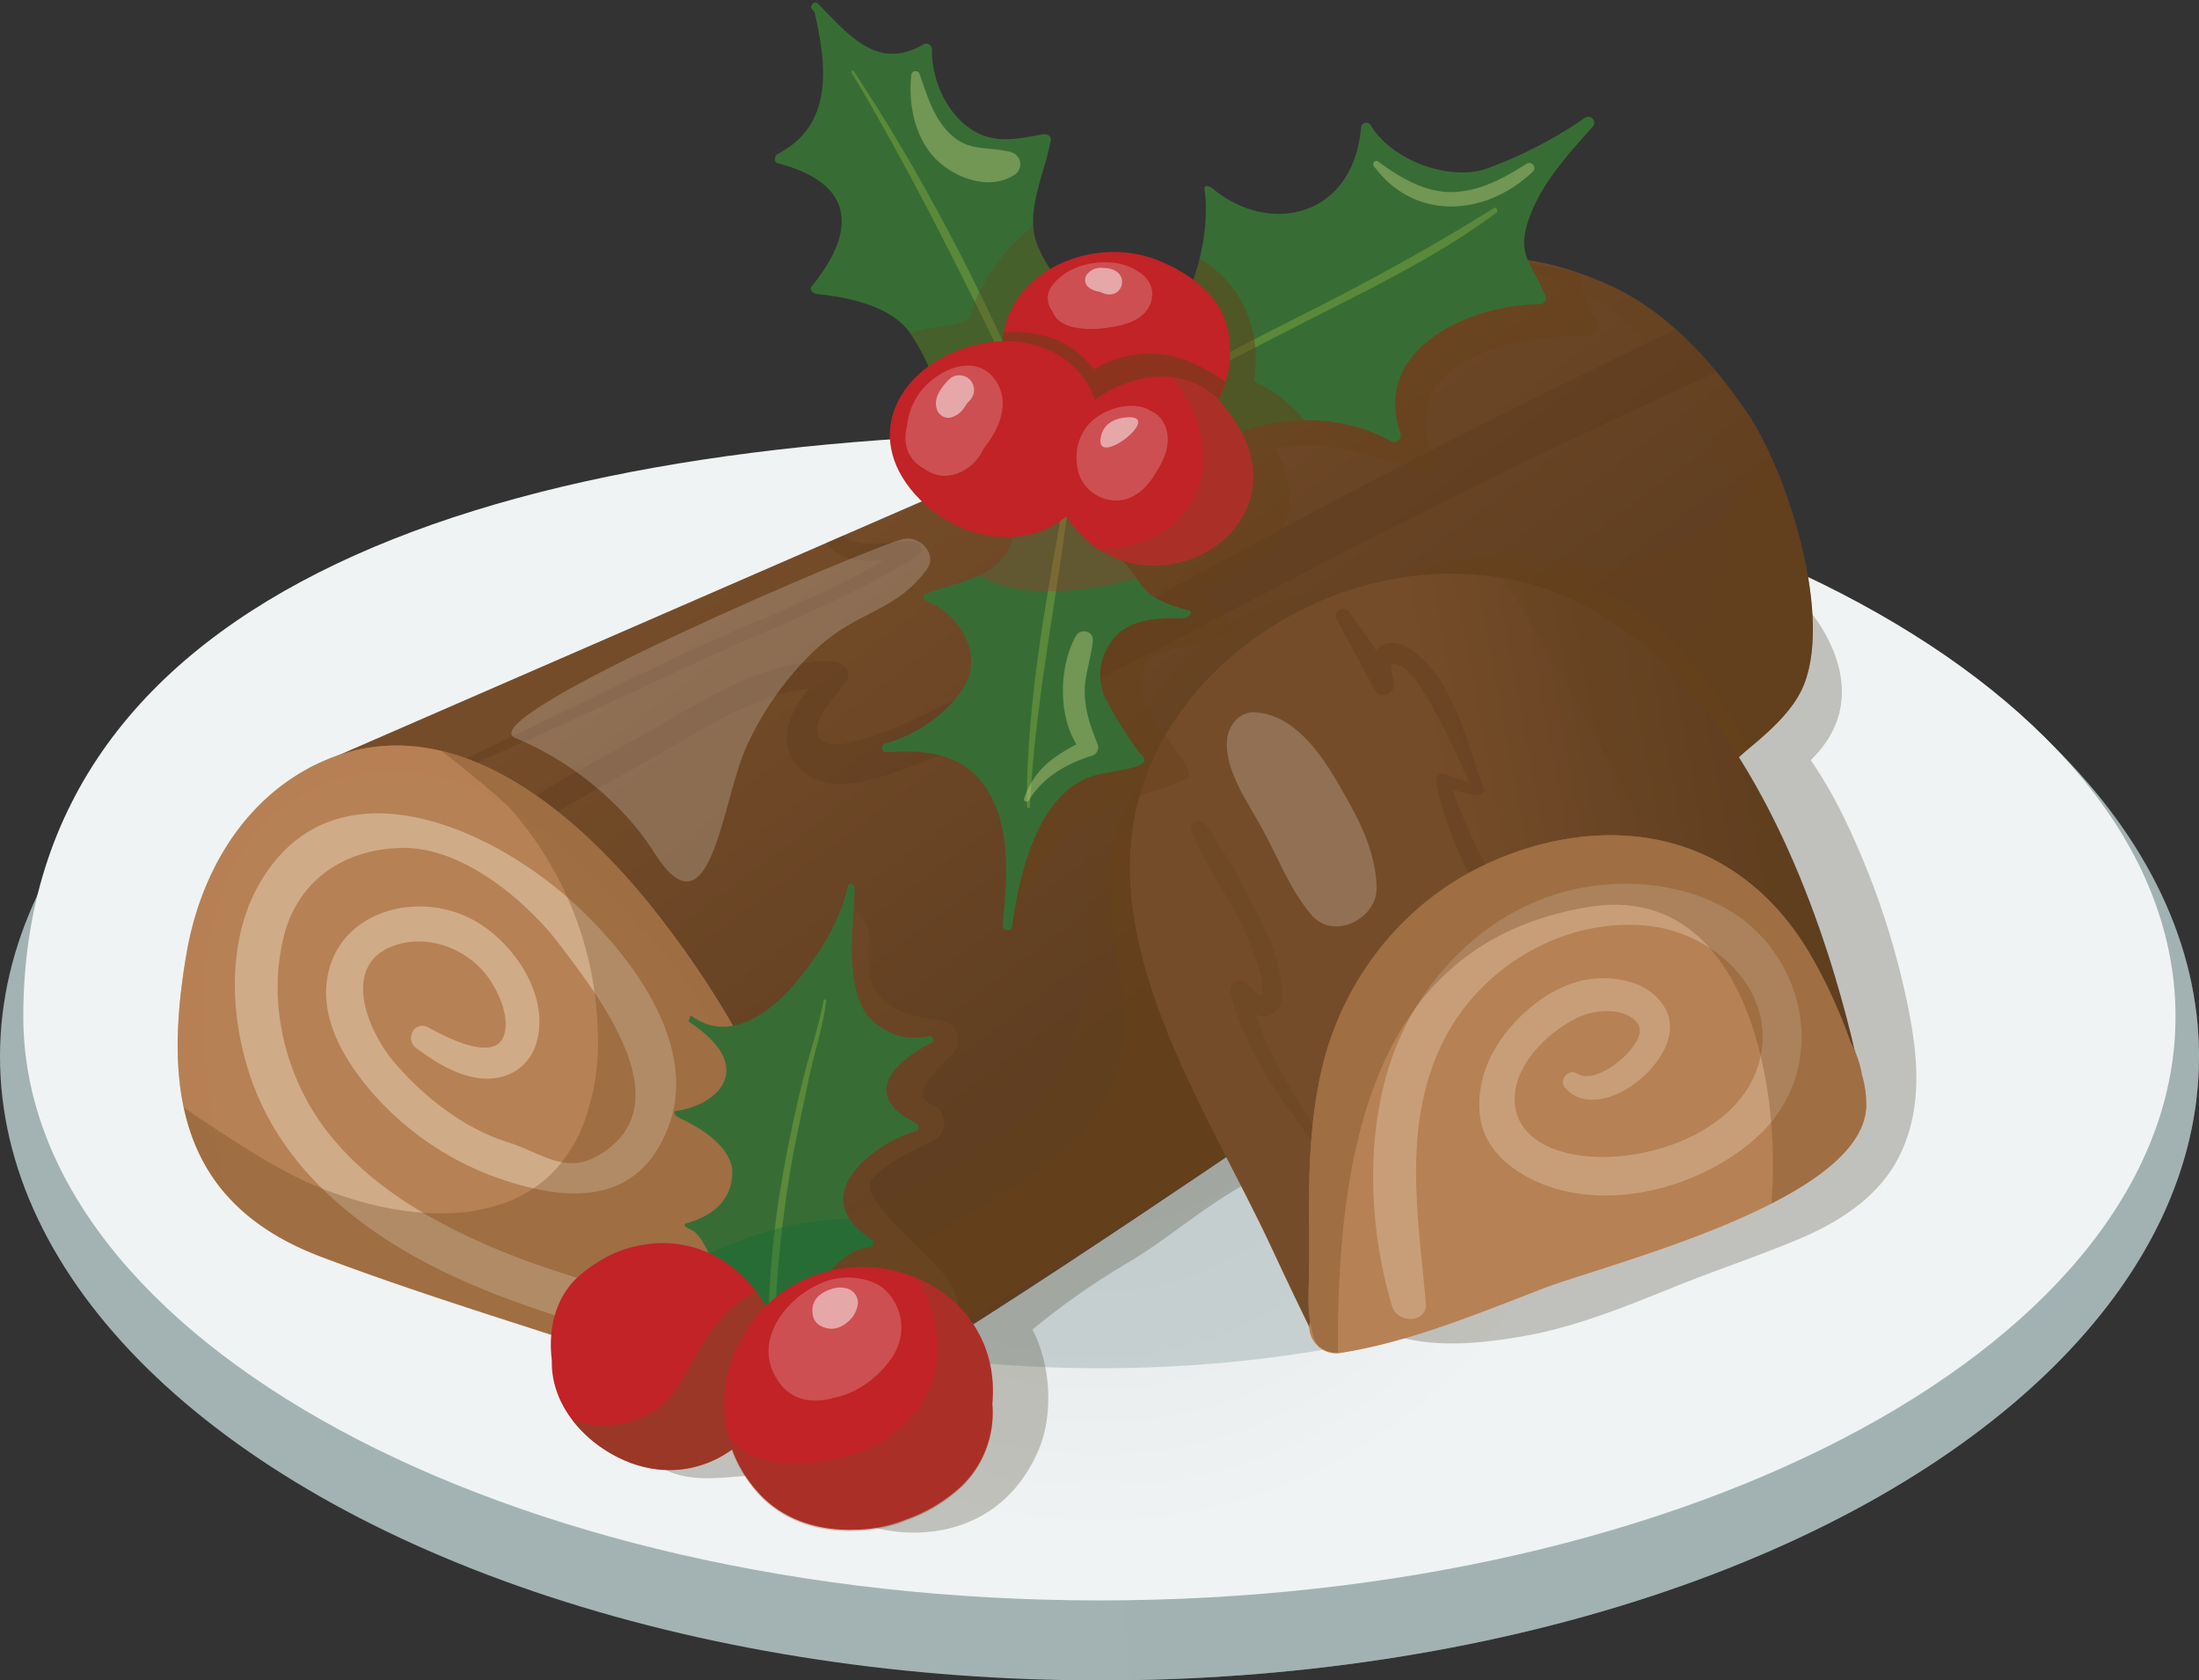 <svg xmlns="http://www.w3.org/2000/svg" xmlns:xlink="http://www.w3.org/1999/xlink" viewBox="0 -0.78 660.46 504.71"><rect x="0" y="-0.78" width="660.46" height="504.71" fill="#333333" stroke="none"/><defs><radialGradient id="b" cx="330.23" cy="304.52" r="260.01" gradientUnits="userSpaceOnUse"><stop offset="0" stop-color="#e0e3e3"/><stop offset=".6" stop-color="#f0f3f3"/></radialGradient><linearGradient id="a" x1="273.21" y1="128.67" x2="380.77" y2="272.58" gradientUnits="userSpaceOnUse"><stop offset="0" stop-color="#754c29"/><stop offset="1" stop-color="#5f3e21"/></linearGradient><linearGradient id="c" x1="440.06" y1="282.45" x2="531.98" y2="265.4" xlink:href="#a"/></defs><title>Depositphotos_34443711_11</title><g data-name="Layer 2" style="isolation:isolate"><path d="M339.31 95.08a35.8 35.8 0 0 1-28-23c-3.44-9.51 2.76-21.64 4.28-30.75.21-1.26-1.16-2-2.32-1.77-7.24 1.25-14 3-20.73-1-8.16-4.78-12.81-15.41-12.62-24.51a1.75 1.75 0 0 0-2.62-1.5c-13.79 8.16-22.46-3-31.59-12.18-1.13-1.15-2.83.63-1.71 1.8l.65.73c3.62 15.79 5.88 33.81-11.12 42.59-1 .54-1.12 2.46 0 2.75 22.72 5.86 24.33 19.76 10.19 37.08-.78 1 .66 2.1 1.68 2.21 9.5 1 22.25 3.6 27.9 11.67a62.42 62.42 0 0 1 10 24.94c.08.42 6.37 16.4 6.67 16.59 1.63 10.61 8.08-6.88 14.86-8.93 15.78-4.77 23.88-22.59 34.9-33.4 1.02-1 .91-3.1-.42-3.32z" fill="#376d34"/><ellipse cx="330.23" cy="316.53" rx="330.23" ry="187.4" fill="#a3b3b3"/><path d="M660.46 316.53c0-43.49-26.11-83.52-69.92-115.32a15.42 15.42 0 0 0 1.13 1.28c26 25.62 37.79 60.86 39.92 96.6a235.13 235.13 0 0 1-.27 30.55 15.16 15.16 0 0 0-3.43 8.53c-.55 6.42-1.17 12.85-1.67 19.27-6 .51-11.6 4.64-11.63 12.41 0 2.4-.07 4.83-.16 7.28a14.93 14.93 0 0 0-7 1.67c-15.79-8.1-26.1 19.44-41.73 22.65s-31.45-9.83-45-13.47c-4.86-1.31-11.86.74-14 5.78-5.84 13.95-9.28 28.32-12.05 43q.08-2.5.09-5c.07-13.78-21.11-17.18-24.2-3.34q-.42 1.88-.78 3.79c-6.44-4.6-17.17-3.32-19.18 6.24-.21 1-.4 2-.59 3a14.05 14.05 0 0 0-9-1.53 12.25 12.25 0 0 0-11.88-10.33c-7.14 0-11.47 5.48-12.21 12 0 .41-.08.82-.13 1.23-4.72-5.58-14.56-6.51-19-.78a11.54 11.54 0 0 0-3.94-1.92 12.37 12.37 0 0 0-11.81 3.23 12.33 12.33 0 0 0-14-1.77 12.54 12.54 0 0 0-14.69 2.9q-.54-4.17-1.09-8.35c-1.28-9.56-17.39-7.38-16.78 2.15 1.38 21.64 1.83 43.77 4.07 65.58 178.11-2.86 320.93-85.61 320.93-187.33z" style="mix-blend-mode:multiply" fill="#a3b3b3" opacity=".5"/><path d="M653.41 304.52c0 96.87-144.69 175.39-323.18 175.39S7 401.39 7 304.52c0-128.84 143.33-175.39 323.23-175.39 178.49 0 323.18 78.53 323.18 175.39z" fill="url(#b)"/><ellipse cx="330.49" cy="298.63" rx="214.72" ry="111.55" style="mix-blend-mode:multiply" fill="#a3b3b3" opacity=".5"/><path d="M571.75 295.54A238.84 238.84 0 0 0 554.41 246a138 138 0 0 0-10.56-18.49c12-11.57 11.87-26 2.93-40.31-10.22-16.36-34.71-23.72-52.72-19.75-11.33 2.52 5.89 36.17 7.27 42.74 4 19.16 14.43 27 23.92 43.46 7 12.2 11 22.29 15.13 35.75 3.51 11.53 6.75 23.74 6.69 34.89 0 1.2-.11 2.39-.22 3.58.13-1.67-.39 1.65-.47 2a25.26 25.26 0 0 1-.75 2.43c.4-1.2-.63 1.25-.89 1.71-.17.32-.95 1.44-1.16 1.8-.42.47-.85.93-1.28 1.38s-1.14 1.11-1.74 1.64c1.26-1.13-1.77 1.31-2.33 1.68A61.51 61.51 0 0 1 532 344c-1.11.56-2.24 1.07-3.37 1.58l-.62.28-.58.23c-5.5 2.22-11.12 4.14-16.69 6.17-14.41 5.25-28.37 11.64-43 16.35-13.54 4.36-27.61 7.42-41.34 4.22h-.22a16.59 16.59 0 0 1-1.65-1c3.33 2.18-2.41-3.45-.78-1a56.22 56.22 0 0 1-5.46-10.2l-.16-.4c-.51-1.26-1-2.53-1.51-3.79q-1.79-4.52-3.71-9a52.15 52.15 0 0 0-7.91-13.11c-7.84-9.44-20.4-11.77-31.74-8-16.89 5.54-28.9 20.4-43.29 30.12-7.61 5.13-15.46 9.67-22.64 15.46a182.67 182.67 0 0 0-15.63 14.32c-5.82.4-9.67 5.44-8.63 11.73a21.3 21.3 0 0 0 5.06 11 24.87 24.87 0 0 1 3.24 4.8 21 21 0 0 1 .29 15.62c-3.77 8.93-11.91 11.72-21.46 11.37-11.14-.41-18.48-8-27.88-12.74-13.48-6.74-27.34 2-41-2-6.25-1.82-11.9 6.89-6.56 11.36 7.89 6.59 16.08 6.21 25.82 5.4 7.59-.63 11.83-.7 17.84 3.45 12.11 8.36 25.19 14.53 40.34 13.12 16-1.48 27.83-11 33.62-25.76 3.83-9.79 3.29-24.5-2.3-35a222.14 222.14 0 0 1 28.48-20c13.26-7.83 24.64-18.46 38.52-25.31a23.67 23.67 0 0 1 4.85-1.78c.36 0 1.16-.14 1.64-.15h.06c.3.3.6.6.88.91.11.19.26.43.47.78a41.26 41.26 0 0 1 2.52 4.81l.15.32c.34.85.67 1.71 1 2.57 1.56 4.11 3 8.26 4.66 12.32 4.07 9.81 9.22 19.07 18.86 24.43 13.52 7.51 32 5.51 46.52 2.85 15.48-2.84 30.25-9 44.78-14.81 12.35-5 25-9.15 37.27-14.34 12.43-5.27 24.51-13.22 30.3-25.92 7.3-15.92 4.44-33.2.71-49.72z" style="mix-blend-mode:multiply" fill="#514b3a" opacity=".3"/><path d="M93 229.83L440.2 78.72c13.2-5.74 36 2.15 47.37 8.22 15.31 8.21 27.64 22.21 37.29 36.4 11.92 17.53 26.4 62.33 16.16 83.28-5.4 11-18.82 18.86-27.29 27.59-37.18 38.31-81.52 68.61-125.38 98.9-12.52 8.64-130.11 88.88-133.66 84.75z" fill="url(#a)"/><path d="M476.77 169.13c-13.43-4.45-46.49-5.45-56.88 5.78-8 8.69-1 10.44 8.44 15.64 17.28 9.56 36.51 16.09 51.39 29.73A159.25 159.25 0 0 0 494.16 232c.62.45 1.24.87 1.86 1.26 0 .16.09.32.13.48 1.74 5.62 5.56 7.74 10.32 7.76q3.67-3.6 7.25-7.28c8.47-8.73 21.89-16.55 27.29-27.59 7.89-16.13 1.11-46.4-7.87-67.48-1.43-2.68-2.68-5-3.67-7 1.43 18.99-37.8 41.91-52.7 36.98z" style="mix-blend-mode:multiply" fill="#684219" opacity=".3"/><path d="M487.57 86.95l-.16-.08C474 80.12 459 77.64 443.62 78.21c35.38-1.3 73.28 37.46 75.38 75.4 1.47 26.25-13.3 51.85-36.87 63.2a76.19 76.19 0 0 1-13.81 5.1c4.28 13.88 9.33 27.48 14.72 41 10.61-9.1 20.88-18.6 30.64-28.65 8.47-8.73 21.89-16.55 27.29-27.59 10.24-20.95-4.24-65.74-16.16-83.28-9.61-14.24-21.93-28.23-37.24-36.44z" style="mix-blend-mode:multiply" fill="#684219" opacity=".2"/><path d="M524 222.21c-10.51-21.27-25.47-36-36.15-41.93a99.42 99.42 0 0 0-32.45-10.89c-7.56-1.2-24.08-1.89-25.25 8.88a1.8 1.8 0 0 0 1.79 1.79c3.82.13 7.71-1.52 11.54-1.83 4.64-.37 9.27.59 13.77 1.59a95.67 95.67 0 0 1 26.87 10.13 67.1 67.1 0 0 1 23.15 21.82 75.63 75.63 0 0 1 7 15c.73 2 1.29 4.2 1.91 6.38 3.17-3.17 6-6.16 8.6-9-.3-.65-.49-1.33-.78-1.94z" style="mix-blend-mode:multiply" fill="#684219" opacity=".4"/><path d="M274.41 161.84c-6.3-.28-13.55 2-19.57-.6a2.39 2.39 0 0 1-1.41-1.24l-5.12 2.23a7.73 7.73 0 0 0 2.4 2.66c3.93 2.86 9.25 3 14.45 2.63-18.38 11.26-39.47 18.38-58.82 27.55-26.43 12.53-52.54 25.76-79.22 37.74-1 .46-.27 2.27.77 1.83 26.53-10.91 52.5-23 78.49-35.16 23.27-10.87 47.36-19.58 69.2-33.28a2.36 2.36 0 0 0-1.17-4.36z" style="mix-blend-mode:multiply" fill="#59381b" opacity=".3"/><path d="M503.53 98.09q-37 17.57-73.47 36.24c-31.32 16-62.09 32.95-93.08 49.54-15.47 8.28-31.05 16.33-46.88 23.9-10.58 5.06-21.53 10.93-32.91 14-3.36.91-10.05 2.63-11.55-1.88-1.64-4.89 5.91-12.3 8.51-15.89 1.9-2.64-.73-5.78-3.43-6-19.66-1.54-39 11.26-55.31 20.59-10 5.73-20.2 11.13-30.15 17-11.73 6.88-23.2 14.19-35.23 20.54-3 1.59-.36 5.83 2.64 4.5 21.56-9.59 41.89-21.87 62.52-33.29 14.13-7.82 30.58-19.41 47.47-21.22-5.11 7-9.52 15.22-3.31 22.91 6.95 8.61 19.68 5.5 28.61 2.49 12.54-4.22 24.62-10.09 36.55-15.72 15.88-7.48 31.51-15.49 47.07-23.61 31.27-16.31 62.43-32.74 94.1-48.26 23.18-11.36 46.58-22.27 70-33a99.44 99.44 0 0 0-12.15-12.84z" style="mix-blend-mode:multiply" fill="#59381b" opacity=".3"/><path d="M449.68 224.37c-15.71.17-31.37-4-48-8.49-19-5.17-37.09.31-52.66 12.54-15.29 12-16.36 25.07-15.32 42.9 1.07 18.44 8 37.78-.17 55.39-9.74 20.88-34.78 32.42-53.58 43.71-7.41 4.45-15 8.75-22.58 12.83-7.2 3.86-14.22 8-21.75 11.17l18.48 22.75c2.83-1.42 5.69-2.79 8.55-4.13 98.8-59.74 163.54-104.71 205.89-138.29-6.81-16.59-13.18-33.38-18.86-50.38z" style="mix-blend-mode:multiply" fill="#684219" opacity=".5"/><path d="M251.32 402.4a13.52 13.52 0 0 0-3.33 7.22l6.69 8.24c51.89-31.21 94.63-58.47 129.84-82.25a8.9 8.9 0 0 0-1.63-3.51c-9.41-12.33-10.48-28.13-6.91-43.79 5.42-23.85 83.32-88.25 33.63-107.61-44.68-17.41-86.53 51.84-83.61 83.94 5.53 60.71-17.27 73.72-57 93.21-8.26 4.06-17.54 8-26.68 9.26-7.26 1-5.43 12.61 1.61 12.55a93 93 0 0 0 13.66-1.07 12.56 12.56 0 0 0 .41 3.08 12.12 12.12 0 0 0 6.41 8 137.7 137.7 0 0 0-13.09 12.73z" style="mix-blend-mode:multiply" fill="#684219" opacity=".2"/><path d="M396.28 403.92c-5-10-9.83-20.15-14.57-30.34C364.23 336 333 289.46 340.49 246.11c6.75-39.32 43.85-68.5 82.36-73.69C534 157.44 560.51 332 560.51 332z" fill="url(#c)"/><path d="M456.77 281.43c-5.89-15.45-15.34-29-20.3-44.85 2.35.53 4.71 1 7.08 1.46 1.12.22 2.49-.75 2-2-4.76-13.11-8.71-31.43-20.15-40.58-2.63-2.11-6.85-4.27-10.2-2.49a6.15 6.15 0 0 0-1.93 1.59c-2.49-3.94-5.13-7.77-8-11.47-1.69-2.2-5.27-.34-3.83 2.24 3.9 7 7.61 14 11.4 21.06 1.75 3.26 6.67 1 5.82-2.45-.57-2.31-2.13-6.75 1.57-4.93s5.72 5.49 7.76 8.75c5.23 8.35 9.24 17.35 13.16 26.36a72 72 0 0 1-7.2-2.48c-1.65-.65-2.86 1.2-2.6 2.61 3.14 17.15 13.12 33.71 21.17 49 1.24 2.25 5.19.64 4.25-1.82z" style="mix-blend-mode:multiply" fill="#59381b" opacity=".3"/><path d="M402.62 350.46c-8.87-15.18-20-29.81-25.49-46.62a5.18 5.18 0 0 0 5-.14c4.43-2.8 3-8.64 2.09-12.92-1.61-7.81-5.42-15.25-9.15-22.22a195 195 0 0 0-12.94-21.64c-1.47-2-5.48-.85-4.39 1.85 3.66 9.12 9.54 17.32 14.07 26a82.5 82.5 0 0 1 6.4 15.89 29.22 29.22 0 0 1 1.15 6.89c.06 2.14-4.41-2.37-5.09-3.06-2-2-5.27.05-4.66 2.71 4.72 20.8 19.39 37.26 31.23 54.3.75 1.08 2.46.13 1.78-1.04z" style="mix-blend-mode:multiply" fill="#59381b" opacity=".2"/><path d="M451.42 172.82C471 203.45 497.94 255 504 270.16c5.76 14.35 18 51.66 42.37 41a8.69 8.69 0 0 0 1.43-.16c.73 1.51 1.47 3 2.25 4.52a7.93 7.93 0 0 0 8.14 4.45c-7.43-34.81-34.92-134.59-106.77-147.15z" style="mix-blend-mode:multiply" fill="#684319" opacity=".2"/><path d="M479.25 95.14c-2.68-4.33-4.43-8.63-4.64-13.55-19.29-6.2-34.41-2.87-34.41-2.87l-58.32 25.1c-7.28 5.56-13.57 12.13-17 20.22-8.11 1.45-16 5.53-22.4 10.46-17.1 13.2-25.48 33.91-30.48 54.28a276.37 276.37 0 0 0-5.4 31.31c-1.81 14.46-5.29 29.31-1 43.65a2.48 2.48 0 0 0 .21.51 97.87 97.87 0 0 0-4.48 12.37c-.56 1.93 2.23 2.59 2.94.81 4.56-11.44 10.19-24.19 20.47-31.6 9.15-6.59 21.29-7.81 31.37-12.59a2.11 2.11 0 0 0 .75-2.85c-3.88-8.21-18.13-21.09-13.32-30.88 2-4.1 8.35-5.25 12.3-6.29 4.3-1.13 8.69-2.08 12.56-4.37a2.2 2.2 0 0 0 .79-3c-2.47-3.63-5.73-6.54-8.72-9.7 17.48-4.69 35.49-20.15 22.48-42.27 14.52-2.78 30.95 1.91 44.08 7.31 3 1.21 4.78-2.56 3.7-4.82-13.34-28.08 25.08-37.27 45.54-36 2.6.2 4.32-3.06 2.98-5.23z" style="mix-blend-mode:multiply" fill="#684219" opacity=".4"/><path d="M286.22 315.53c2.94-2.76 1.72-8.76-2.51-9.52-9.34-1.68-18.64-2.42-22.14-12.55-1.73-5 .51-10.68-1-15.66-.51-1.65-3.23-6.71-5.66-4.17-2.88 3-2.59 9.77-3.24 13.7a25.06 25.06 0 0 0 2.58 15.93c3.4 6.65 10 9.73 16.84 11.62a34.67 34.67 0 0 0-5.07 8.45 12.2 12.2 0 0 0 1.44 11.91c-6.78 3.61-13.38 7.91-17.45 14.38-5 7.9-1 15.3 4.8 20.89-9.16 6.71-16 15.66-12.94 28.33 1.07 4.5 22.41 5.51 27.33 6.48 14.93 2.94 23.08-4.84 17-19.34-3.18-7.58-29.75-26.79-24.22-32.72 4.92-5.3 12.41-8.51 18.76-11.69 3.83-1.92 3.78-8.15 0-10.08s-4.6-3.13-2.5-6.88c1.92-3.51 5.09-6.36 7.98-9.08z" style="mix-blend-mode:multiply" fill="#754c29" opacity=".4"/><path d="M357 182.56c-15.89-4.12-13.21-8.55-20.27-15.26-10.88-10.33-9.93-25.78-9.32-39.44a1.9 1.9 0 0 0-3.52-1c-3.35 6.29-11.35 12.78-18.83 14.51a1.58 1.58 0 0 0-2.39-.41l-1.48 1.11c-1.41 1.06-1.15 3.76 1 3.65l.51-.05c3.56 8.25 3.1 18.65-4.72 24.17-5.76 4.07-13.34 5.16-19.81 7.68a1.13 1.13 0 0 0 0 2.16c9.76 3.82 17.31 15.74 11.43 25.68-4.76 8.06-14.76 14.88-23.72 17.16-1.45.37-1.17 2.74.36 2.64 12.76-.9 24.55.54 31.25 12.91 6.32 11.69 4.8 26.42 3.65 39.12-.14 1.59 2.57 2 2.79.38 2.2-15.61 7.39-38.37 22.71-44.74 5.95-2.47 20-2.34 16.56-6.67-.55.28-7-9.22-10.62-16.05a16.53 16.53 0 0 1-1.14-13.83c3.94-10.5 13.37-11.67 23.75-11.37 1.67.09 3.6-1.91 1.81-2.35z" fill="#376d34"/><path d="M256.24 418.74c-.46-8.42-2.8-16.77-4.6-25q-2.89-13.19-6.43-26.22a272.22 272.22 0 0 0-15.64-42c-8.52-18.49-19.69-35.82-32.2-51.84C173.68 243.4 134 208.46 93.4 229.6c-21.27 11.08-33.4 32.95-37.35 55.86-7.26 42-1.66 75.39 40.46 91.29 33.25 12.55 67.2 22.44 100.81 33.81 13.27 4.49 27.15 9.59 41.21 11.21 2.04 9.31 18.26 6.83 17.71-3.03z" fill="#b68155"/><path d="M197.37 273.73C173.68 243.4 134 208.46 93.4 229.6c-21.27 11.08-33.4 32.95-37.35 55.86-5.07 29.34-3.85 54.46 11.68 72.36-3.52-18.21-6.49-36.7-6.52-55.24 0-20.72 4.27-42.9 20-57.56 19.27-17.92 47.7-17.37 69.4-4.86 11.33 6.53 20.92 15.7 30 25 8.94 9.09 18.12 18.78 25.56 29.15 15 21 18.43 48 19.18 73.07.4 13.54-.16 27.09-.85 40.61-.19 3.6-.5 7.28-.79 11a115 115 0 0 0 12.25 2.5c.15-4.55.22-9.08.45-13.48.7-13.53 1.17-27.06.83-40.61a226.19 226.19 0 0 0-2.58-30q-2.46-5.92-5.15-11.76c-8.51-18.55-19.63-35.89-32.14-51.91z" style="mix-blend-mode:multiply" fill="#b68155" opacity=".5"/><path d="M257.58 406.5c-37.55-13.57-77.76-18-114.35-34.69C126 364 109 353.44 97.5 338.06c-11.88-15.93-17-37.27-12.47-56.75 4.07-17.67 18.47-27.28 36.09-27.41 19.84-.15 39.33 19 46.29 28.18 12.42 16.33 38.67 49.5 11.78 64.47-9.59 5.34-16.79-1.18-26.71-4.28-13.13-4.1-25.25-13.65-34.08-24-8.4-9.82-16.39-30.23 1-35.36 9.82-2.9 20.77 1.39 26.84 9.36 3.69 4.85 7.29 13.23 4.85 18.57-3.29 7.21-17.37-.26-22.42-3-4.15-2.27-7.28 3.51-3.62 6.2 6.66 4.89 14.95 10.1 23.62 9a14.64 14.64 0 0 0 12.55-11c3.72-13.68-6.37-28.74-17.52-35.61-17.56-10.83-44-3.61-45.68 18.95-1 13 7.72 25.65 16.16 34.64a90 90 0 0 0 34.14 22.58c21.71 7.86 43.19 9.08 52.38-14.8 9.57-24.89-11.68-52.35-29-67.91-26-23.45-72.14-42.75-93.75-5.32-10.48 18.15-8.81 43-1.34 61.87 7.25 18.34 20.94 32.57 37.06 43.52 17.11 11.63 36.91 19.26 56.54 25.44a499.6 499.6 0 0 0 59.85 14.88c8.46 1.55 16.95 2.56 25.45 3.86 4.94.69 6.9-5.89 2.07-7.64z" fill="#f7ebd3" opacity=".4"/><path d="M229.57 325.58c-8.52-18.49-19.69-35.82-32.2-51.84-15.9-20.36-39-42.79-64.75-48.95 6.94 5.33 13.76 10.9 20.22 16.77A112.86 112.86 0 0 1 163 255a105.44 105.44 0 0 1 16.51 52.92c.38 10.1-.42 17.07-3.4 26.45a42.52 42.52 0 0 1-12.56 19.3s-1.44 1.14-1.64 1.32c-.73.52-1.48 1-2.24 1.51a48.76 48.76 0 0 1-5.65 3.06 18.1 18.1 0 0 0-2 .81c-1.16.42-2.34.77-3.52 1.11a60.61 60.61 0 0 1-7.39 1.63c-14.3 1.8-28.62-1.08-42-6-11.56-4.21-22.24-10.92-32.5-17.61-3.81-2.49-7.6-5-11.35-7.57 4.24 19.83 16.38 35.36 41.31 44.77 33.25 12.55 67.2 22.44 100.81 33.81l3.62 1.29a83.67 83.67 0 0 0 6-6.14c4.87 6.75 16.47 6.6 21-1.19A182.62 182.62 0 0 0 244.49 365a276.32 276.32 0 0 0-14.92-39.42z" style="mix-blend-mode:multiply" fill="#684219" opacity=".3"/><path d="M278.92 310.47c-7.59 1.24-11.13-.52-15.57-3.56-3.93-2.69-5.68-7.42-6.58-11.88-1.93-9.55-.27-19.69-.09-29.34a1.05 1.05 0 0 0-2.06-.28c-2.19 10.65-9.15 21.29-16.05 29.45-7.33 8.66-19.67 17.69-30.75 9.58-.39-.28-.87.31-.59.64-.34.24-.57.87-.15 1.15 20.63 13.62 8.4 25-3.92 26.63-1.2.16-.53 1.47.88 2.13 11.16 5.16 15.89 11.25 15.89 16.28 0 7.51-4.73 12.79-13.61 15.32-.87.25-1.29.94 1.08 1.9 11.86 4.82 17.54 78.64 34.18 25.65 2.81-9 11.27-19.43 19.49-20.4a1.26 1.26 0 0 0 .63-2.32c-20.3-12.92.95-29 13.39-32.48 1.2-.34 1.09-1.85 0-2.39-17.23-8.6-5.57-18.6 3.37-23.49 1-.42 1.78-.66 1.76-1.18a1.13 1.13 0 0 0-1.3-1.41z" fill="#376d34"/><path d="M247.34 299.72c-1.47 8-4.16 15.66-6.11 23.53q-3.32 13.38-5.79 26.94a295 295 0 0 0-4.77 53.6.94.94 0 0 0 1.88 0 349.34 349.34 0 0 1 5.22-55.17c1.45-8.37 3.38-16.62 5.06-24.94 1.62-8 4.33-15.71 5.31-23.86.04-.44-.72-.54-.8-.1z" fill="#aac948" opacity=".3"/><path d="M261.7 371.41a21 21 0 0 1-6.67-6.24 89.8 89.8 0 0 0-11 1c-11 1.53-21.15 5.13-31.21 9.48 2.71 5.85 5.18 14.24 7.74 21.61 7.1-1.57 14.22-3.35 21.41-4.3 3.15-8.67 11.22-18.29 19.08-19.21a1.26 1.26 0 0 0 .65-2.34z" style="mix-blend-mode:multiply" fill="#016938" opacity=".3"/><path d="M216.75 377.55a34.17 34.17 0 0 0-20.36-4.86c-8.59.81-14.74 3.6-21.49 8.94-8 6.35-10.38 16.58-9.15 26.22-.41 15.14 12.77 27.77 26.41 31.65 18.08 5.14 35.13-5.94 41-23 5.14-14.99-3.98-31.01-16.41-38.95z" fill="#c12327"/><path d="M227 387a39.62 39.62 0 0 0-11.69 9.75c-5 6.17-8 13.79-12.6 20.26s-11.95 9.81-19.84 10.23a29.12 29.12 0 0 1-11-1.5 39.76 39.76 0 0 0 20.24 13.73c12.5 3.55 24.5-.65 32.66-9.2a28.51 28.51 0 0 0-.55-9.67c-.63-2.9-1.67-5.72-1.24-8.75s2.53-5.81 4.2-8.22a33 33 0 0 1 5.6-6.1A37.89 37.89 0 0 0 227 387z" style="mix-blend-mode:multiply" fill="#754c29" opacity=".5"/><path d="M478.44 37.18a1.78 1.78 0 0 0-2.35-2.61 130.05 130.05 0 0 1-29.64 15.31c-10.33 3.7-28.08-1.88-34.84-13.15a1.55 1.55 0 0 0-2.8.61C406.56 64.45 381.43 70.06 364.4 56c-1.28-1.06-2.88-1.46-2.62.24C364 71.13 357 97.42 343 102.67a1.76 1.76 0 0 0-2.08 2.82c7.61 7 2.79 18.23.89 26.73-1.18 5.3-2 15.16 4.31 17.61.38 1.43 2.86 1.92 3.55.29 10.63-25 46-30.85 68.21-18.36 1.58.89 3.27-.91 2.73-2.47-8.84-25.5 21.25-38.71 42-38.71a1.84 1.84 0 0 0 1.56-2.46c-1.4-3.41-3.24-6.54-4.89-9.84-2.29-4.57-1.68-8.87 0-13.53 3.72-10.58 11.83-19.32 19.16-27.57z" fill="#376d34"/><path d="M309.08 119.26c-14.8-34.07-32.17-67.72-52.69-98.71-.27-.4-.91 0-.65.38 19.21 32.17 35.48 65.55 51.83 99.21.5 1.03 1.95.13 1.51-.88z" fill="#aac948" opacity=".3"/><path d="M448.59 61.76c-16.72 10.48-33.89 20-51.47 29s-35.49 17.47-51.78 28.59a.46.46 0 0 0 .46.79c17.33-9.46 34.84-18.52 52.46-27.42s35.3-17.81 51.11-29.56c.8-.64.09-1.95-.78-1.4z" fill="#aac948" opacity=".3"/><path d="M319.22 151.17c-5.32 29.78-10.9 59.93-10.81 90.28a.47.47 0 0 0 .94 0c1.45-30.35 7.67-60 11.46-90.07.11-.89-1.43-1.1-1.59-.21z" fill="#aac948" opacity=".3"/><path d="M273.33 99.25a57.91 57.91 0 0 1 7.5 15.13c3-.34 6-.49 8.9-.91 7.24-1.06 14.23-4.2 17.27-11.24s6-13.17 11.19-18.75a35.61 35.61 0 0 1-6.85-11.43 17.6 17.6 0 0 1-1-4.92l-.59.48a56.2 56.2 0 0 0-17.38 23.31c-.54 1.39-1 2.8-1.56 4.21-3 1.87-7.91 1.9-11.32 2.55a49.84 49.84 0 0 0-6.16 1.57z" style="mix-blend-mode:multiply" fill="#684219" opacity=".3"/><path d="M386.7 120.25a36.5 36.5 0 0 0-8.4-5.64q-.85-.44-1.67-.92v-.07c2.52-14.94-3.48-29.24-16.31-36.72a56.85 56.85 0 0 1-5.54 14.39 37.8 37.8 0 0 1 3.43 7.1 19.31 19.31 0 0 1 1 8.86c-.69 3.94-2.12 8.44-.82 12.43 1.78 5.44 5.6 8.47 10.16 11.1a53.85 53.85 0 0 1 23.31-5.37 71.46 71.46 0 0 0-5.16-5.16z" style="mix-blend-mode:multiply" fill="#684219" opacity=".5"/><path d="M369 99.38c-1.7-11.17-12.1-18.49-21.82-22.2-20.06-7.68-47.41 4.65-46.12 28.53a26.15 26.15 0 0 0 1.36 7A29.48 29.48 0 0 0 308 124c10.56 13.43 35.84 16 49.12 5.74 9.66-7.4 13.68-18.42 11.88-30.36z" fill="#c12327"/><path d="M356.23 107.44c-9.41-3.63-19.4-2.17-27.74 2.68C322 101.4 312.41 98.3 301.47 99a28.22 28.22 0 0 0-.43 6.71c0 .84.14 1.67.27 2.48 3 .58 6.05.92 9 1.67 5.94 1.49 8.91 6.43 11.23 11.72 1.66 3.77 6.64 3.36 9.26 1.19 6.52-5.38 14.31-6.21 22.14-3.53a22.83 22.83 0 0 1 9 6 30 30 0 0 0 6.19-11.24 49.83 49.83 0 0 0-11.9-6.56z" style="mix-blend-mode:multiply" fill="#753b1a" opacity=".7"/><path d="M323.8 176.31a89.06 89.06 0 0 0 17.57-3.38 31.5 31.5 0 0 0-4.6-5.64 28.61 28.61 0 0 1-7.77-12.86l-1.61.5a13.2 13.2 0 0 0 .61-1.69 4.93 4.93 0 0 0-6-6c-4 1-6.51 3.28-9.49 6-2 1.82-4.05 3.55-6.2 5.17q-.85 0-1.69-.1a16.15 16.15 0 0 1-6.62 11.56 25.5 25.5 0 0 1-3.9 2.23c8.7 5.08 19.78 5.28 29.7 4.21z" style="mix-blend-mode:multiply" fill="#c12327" opacity=".3"/><path d="M329.76 136.89c5-26.48-16.57-40.3-39.08-33.45-20.59 6.27-31.79 26.34-15.89 44.21 17.21 19.35 49.57 17.84 54.97-10.76z" fill="#c12327"/><path d="M330.17 124.91a27.61 27.61 0 0 0-2.81-9c-5.81 2.86-11.65 5.57-16.53 9.92-5.12 4.56-6 11.62-7.55 17.88-3.22 12.92-14.66 11-25.09 7.36 13.21 11.66 32.45 13 43.55 1.88-2.33-4.59-4.46-9.34-3.21-14.37 1.38-5.58 7.24-9.58 11.64-13.67z" style="mix-blend-mode:multiply" fill="#c12327" opacity=".3"/><path d="M317.87 106.7l.42.61c.56.58.65.69-.42-.61z" fill="#c12327"/><path d="M298.15 414.66c-1.54-26.65-30-41.27-53.92-32.21-26.34 10-35.91 43.83-16.36 65.23 7.39 8.09 17.94 11.33 28.63 11a42.21 42.21 0 0 0 15.67-3.08 47.82 47.82 0 0 0 16.5-9.91 30.7 30.7 0 0 0 9.37-24.86 43 43 0 0 0 .11-6.17z" fill="#c12327"/><path d="M559.24 322.1a32 32 0 0 0-3.36-9.75c-.31-.81-.61-1.62-.91-2.42a154.26 154.26 0 0 0-10.58-22.86c-6.87-12.12-16.12-22.22-28.4-29-22.11-12.13-48.8-9.4-70.82 1.27-24.64 11.93-42.11 34.76-48.23 61.23-3.05 13.19-3.77 27-3.79 40.54 0 6.71.07 13.42 0 20.13 0 4.89-.51 10.13.37 15-1.4 4.6 3.23 10.24 8.95 9.35 20.42-3.17 40.53-11.47 59.72-18.92 20.38-7.91 96.65-26.27 98.31-54.73a30.92 30.92 0 0 0-1.26-9.84z" fill="#b68155"/><path d="M530.69 282.33c-13.72-16.61-38.58-20.5-58.54-15.87-24.51 5.68-44.5 25.29-53.3 48.36-9 23.47-7.9 53-.73 76.79 1.57 5.21 10.66 5.1 10.13-1-2.35-26.51-7.25-54.1 5.41-79 11.27-22.14 36-36.76 60.84-34.37 21 2 41.07 21 33.12 43.29-7.25 20.34-36.93 29.39-56.21 25.18-9.44-2.06-17.56-7.88-16.36-18.33 1.08-9.37 9.69-17.67 17.53-21.88a21.19 21.19 0 0 1 11.92-2.5c3.31.28 8.28 2.26 8 6.13-.4 5.66-13.15 16.14-18.71 12.59-2.76-1.76-5.83 2-3.64 4.36 10.75 11.81 36.85-9.45 30.43-23.08-4-8.56-14.74-10.87-23.25-9.66-9.52 1.35-18.31 7.9-24.28 15.13-6.15 7.45-9.75 16.49-8.5 26.21 1.34 10.43 10.7 17.25 19.85 20.61 21.06 7.72 47.8-.17 63.81-15 16.79-15.6 16.74-40.69 2.48-57.96z" fill="#f7ebd3" opacity=".4"/><path d="M559.24 322.1a32 32 0 0 0-3.36-9.75c-.31-.81-.61-1.62-.91-2.42a154.26 154.26 0 0 0-10.58-22.86c-6.87-12.12-16.12-22.22-28.4-29-22.11-12.13-48.8-9.4-70.82 1.27-24.64 11.93-42.11 34.76-48.23 61.23-3.05 13.19-3.77 27-3.79 40.54 0 6.71.07 13.42 0 20.13 0 4.89-.51 10.13.37 15-1.4 4.6 3.23 10.24 8.95 9.35 20.42-3.17 40.53-11.47 59.72-18.92 20.38-7.91 96.65-26.27 98.31-54.73a30.92 30.92 0 0 0-1.26-9.84z" style="mix-blend-mode:multiply" fill="#b68155" opacity=".3"/><path d="M367.15 120.63c-19.39-22.74-61.18 6-49.42 29.3 20.92 41.37 81.66 8.5 49.42-29.3z" fill="#c12327"/><path d="M263.41 384.92a20 20 0 0 0-16.9-.24c-11.54 5-21.21 18.75-12 30.4 3.93 5 10.1 5.68 15.82 4 6.8-1.23 13.14-6 17-11.29 7.32-10.04 1.33-20.26-3.92-22.87z" fill="#fff" opacity=".2"/><path d="M254.37 386.21a7.91 7.91 0 0 0-5 .3 10 10 0 0 0-3.54 2 6.12 6.12 0 0 0-1.67 2.78q-.13.78-.21 1.57t.15-1.11c-.31 2.22.15 4.49 2.31 5.67 3 1.62 5.92.91 8.33-1.26a8.32 8.32 0 0 0 2.94-5.67 4.48 4.48 0 0 0-3.31-4.28z" fill="#fff" opacity=".5"/><path d="M298.05 421.16a43 43 0 0 0 .1-6.13c-.87-15-10.27-26.21-22.61-31.5 10.64 17.89 7 36.42-8.25 47.06-16.52 11.55-48.23 11.73-49.21-4.28.49 8.06 4.33 15.78 9.78 21.75 7.39 8.09 17.94 11.33 28.63 11a42.21 42.21 0 0 0 15.67-3.08 47.84 47.84 0 0 0 16.5-9.91 30.7 30.7 0 0 0 9.39-24.91z" style="mix-blend-mode:multiply" fill="#754d2a" opacity=".3"/><path d="M329.88 164.1c25.41 16.86 64.5-11.55 37.28-43.47a22.89 22.89 0 0 0-14.92-8.09 7.34 7.34 0 0 0 1 1.72c7.37 9.5 11 22.71 5.72 34s-17.43 15.4-29.08 15.84z" style="mix-blend-mode:multiply" fill="#754e2a" opacity=".3"/><path d="M299.41 114.11c-5.31-8.73-15.86-4.78-21.51 1.09a20.21 20.21 0 0 0-5.48 12c-1.18 4.47-.28 9.18 4 12.1a12.08 12.08 0 0 0 1.33.78c6.36 4.8 14.78.46 17.63-6.07 4.46-5.47 8.04-13.31 4.03-19.9z" fill="#fff" opacity=".2"/><path d="M334 78.09c-6.57-.58-14 1.52-18.06 7a6.18 6.18 0 0 0 .23 7.72c1.69 5.19 9.94 5.52 14.28 5.09 5.36-.53 13-1.73 15.11-7.6 2.65-7.46-5.56-11.68-11.56-12.21z" fill="#fff" opacity=".2"/><path d="M348.58 124.86a7.43 7.43 0 0 0-2.93-2.19c-5.47-3.57-14.79-.5-18.67 4a14.93 14.93 0 0 0-3.56 11.51c0 .44.06.89.12 1.34a11.85 11.85 0 0 0 11 10c5.23.39 9.73-3.26 12.44-8.08a26.39 26.39 0 0 0 1.72-2.9c2.3-4.36 3.19-9.54-.12-13.68z" fill="#fff" opacity=".2"/><path d="M291.27 113.22a4.48 4.48 0 0 0-6.28 0c-2.24 2.3-4.73 5.49-3.6 8.89a3.57 3.57 0 0 0 4.34 2.46 7 7 0 0 0 3.87-2.91c.23-.37.48-.74.73-1.1l.26-.34c.21-.25.44-.49.67-.73a4.49 4.49 0 0 0 .01-6.27z" fill="#fff" opacity=".5"/><path d="M336 81.35c-1.28-1.38-3.17-1.63-5-1.67a5.08 5.08 0 0 0-4.68 2.18 2.89 2.89 0 0 0 .45 3.5 6.53 6.53 0 0 0 3.26 1.45c.23.06.45.13.67.21-.36-.16-.35-.15.05 0a5.69 5.69 0 0 0 2.57.65 3.75 3.75 0 0 0 2.68-6.32z" fill="#fff" opacity=".5"/><path d="M341.38 127.44c1-1.73.57-3.1-2.85-2.88s-6.71 1.7-7.69 5.1c-2.34 8.12 8.16 1.91 10.54-2.22z" fill="#fff" opacity=".5"/><path d="M303.76 44.93c-6.45-1.77-12.28-.08-17.78-4.94s-7.47-12-9.78-18.48a1.28 1.28 0 0 0-2.51.34c-.91 8.16.89 17.68 6.37 24.05s16.75 11 24.59 5.86a3.78 3.78 0 0 0-.89-6.83z" fill="#fcf49f" opacity=".3"/><path d="M329.75 223c-2.14-5.52-3.91-10-3.95-16.09 0-5.34 2.06-10.23 2.43-15.46.19-2.72-3.71-3.56-5-1.35-5.06 8.79-5.59 23.57.08 32.68-7.35 3.9-12.74 7.76-15.74 16.29-.29.83 1 1.3 1.39.59 4.22-7 11.37-11.09 18.94-13.43a2.63 2.63 0 0 0 1.85-3.23z" fill="#fcf49f" opacity=".3"/><path d="M458.6 48.34c-6.76 4.29-13.7 8.16-21.87 8.54-8.41.39-16.34-4.32-22.83-9.18-.77-.58-1.9.56-1.33 1.33 12.28 16.73 33.57 15.27 47.87 1.7a1.53 1.53 0 0 0-1.84-2.39z" fill="#fcf49f" opacity=".3"/><path d="M401.89 234.51c-5.29-9.12-13.32-20.65-24.85-21.35-4.85-.29-8.17 4-8.52 8.4-.72 9 6.33 18.79 10.49 26.38 4.91 9 8.2 18.08 14.8 26s19.85 1.31 19.65-8.12c-.26-11.57-5.89-21.51-11.57-31.31z" fill="#fff" opacity=".2"/><path d="M271.31 161.1c-9.64 2.25-131.1 53.83-116.5 59.8 15.91 6.5 32 19.06 41.68 34.42 16.41 25.91 20.14-13 26.83-29.76 5.1-12.79 16.18-28.08 27.54-36.05 10-7 19.6-8.45 27.48-19.24 3.43-4.69-2.21-10.27-7.03-9.17z" fill="#fff" opacity=".2"/><path d="M559.24 322.1a32 32 0 0 0-3.36-9.75c-.31-.81-.61-1.62-.91-2.42a154.26 154.26 0 0 0-10.58-22.86c-6.87-12.12-16.12-22.22-28.4-29-22.11-12.13-48.8-9.4-70.82 1.27-24.64 11.93-42.11 34.76-48.23 61.23-3.05 13.19-3.77 27-3.79 40.54 0 6.71.07 13.42 0 20.13 0 4.89-.51 10.13.37 15 1 5.47 1.68 9 8.35 9.27-.74-75.55 18.24-124.21 74.89-133.82 46.93-8 58.37 52.18 55.28 89 15.7-8 27.8-17.63 28.45-28.78a30.92 30.92 0 0 0-1.25-9.81z" style="mix-blend-mode:multiply" fill="#684219" opacity=".3"/></g></svg>